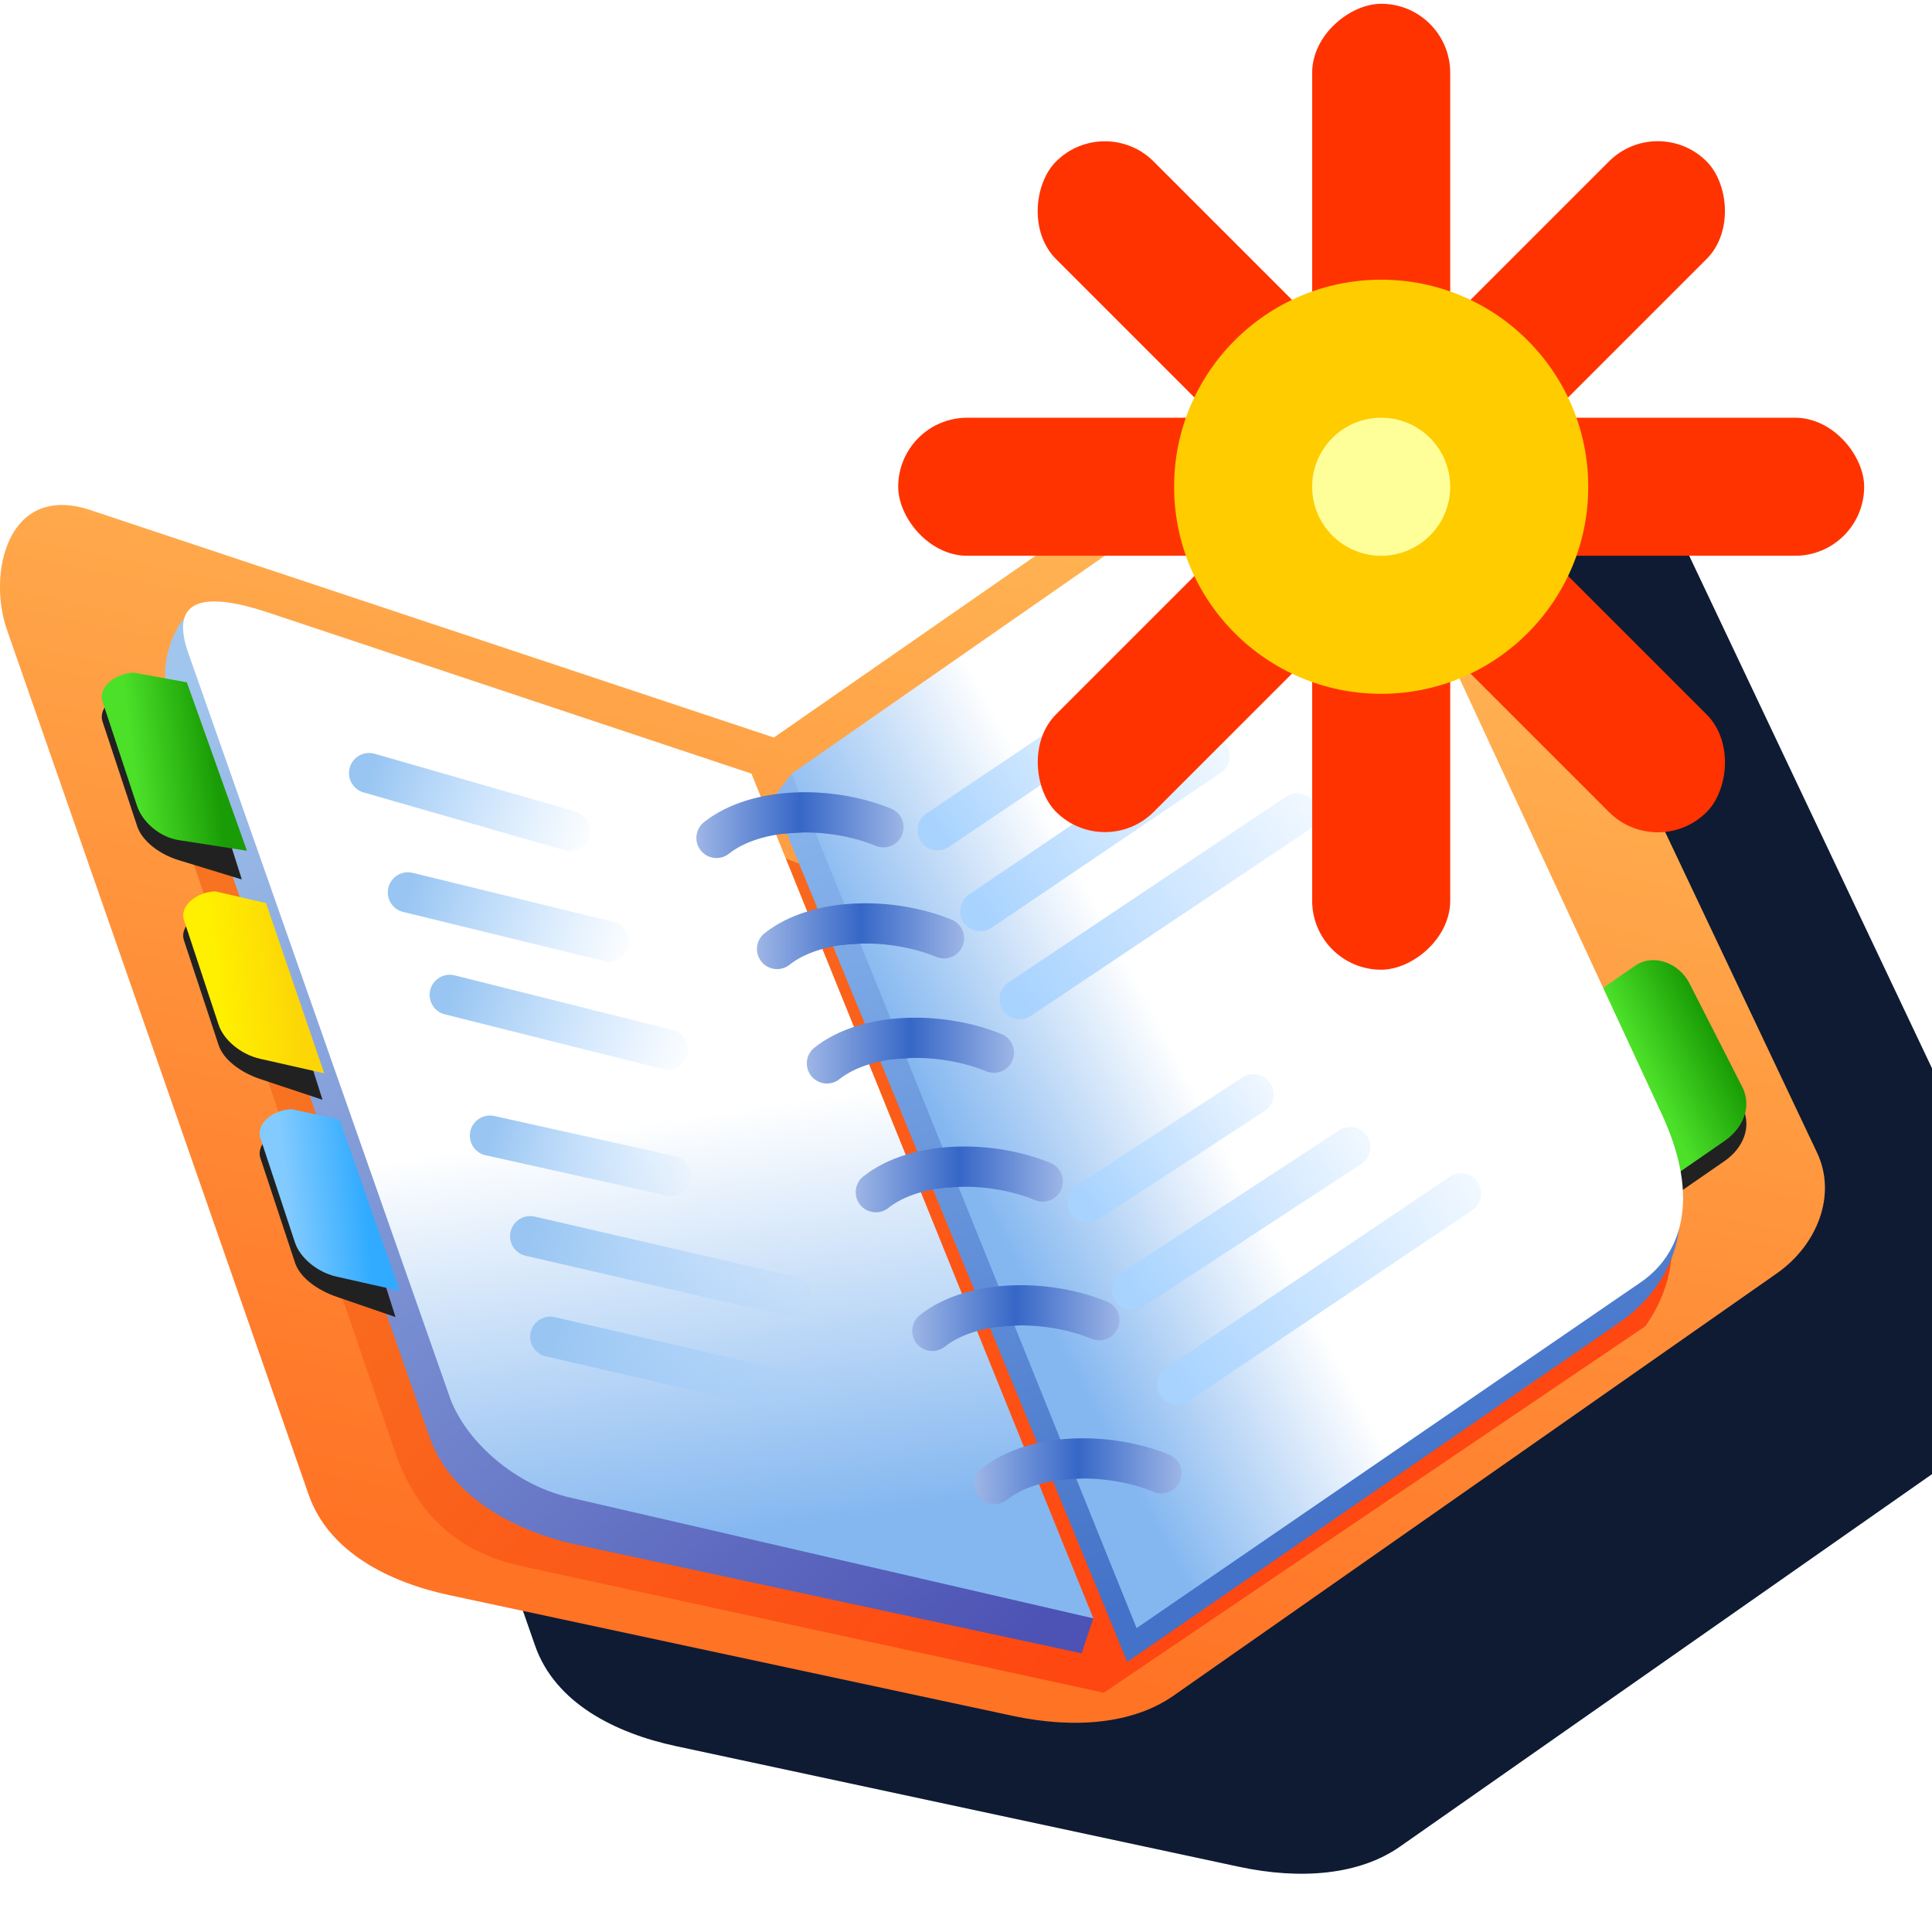 <?xml version="1.0" encoding="UTF-8" standalone="no"?>
<svg
   width="256"
   height="256"
   viewBox="0 0 256 256"
   version="1.1"
   id="svg8"
   inkscape:version="1.1.2 (0a00cf5339, 2022-02-04)"
   sodipodi:docname="address-book-new_16.svg"
   inkscape:export-filename="address-book-new.png"
   inkscape:export-xdpi="6"
   inkscape:export-ydpi="6"
   xmlns:inkscape="http://www.inkscape.org/namespaces/inkscape"
   xmlns:sodipodi="http://sodipodi.sourceforge.net/DTD/sodipodi-0.dtd"
   xmlns:xlink="http://www.w3.org/1999/xlink"
   xmlns="http://www.w3.org/2000/svg"
   xmlns:svg="http://www.w3.org/2000/svg"
   xmlns:rdf="http://www.w3.org/1999/02/22-rdf-syntax-ns#"
   xmlns:cc="http://creativecommons.org/ns#"
   xmlns:dc="http://purl.org/dc/elements/1.1/">
  <defs
     id="defs2">
    <linearGradient
       inkscape:collect="always"
       id="linearGradient380793">
      <stop
         style="stop-color:#ff4711;stop-opacity:1"
         offset="0"
         id="stop380789" />
      <stop
         style="stop-color:#f77221;stop-opacity:1"
         offset="1"
         id="stop380791" />
    </linearGradient>
    <linearGradient
       inkscape:collect="always"
       id="linearGradient299204">
      <stop
         style="stop-color:#ff7325;stop-opacity:1"
         offset="0"
         id="stop299200" />
      <stop
         style="stop-color:#ffbf5b;stop-opacity:1"
         offset="1"
         id="stop299202" />
    </linearGradient>
    <linearGradient
       inkscape:collect="always"
       id="linearGradient271741">
      <stop
         style="stop-color:#ffef00;stop-opacity:1"
         offset="0"
         id="stop271737" />
      <stop
         style="stop-color:#fcd607;stop-opacity:1"
         offset="1"
         id="stop271739" />
    </linearGradient>
    <linearGradient
       inkscape:collect="always"
       id="linearGradient259464">
      <stop
         style="stop-color:#83cbff;stop-opacity:1"
         offset="0"
         id="stop259460" />
      <stop
         style="stop-color:#30abff;stop-opacity:1"
         offset="1"
         id="stop259462" />
    </linearGradient>
    <linearGradient
       inkscape:collect="always"
       id="linearGradient246270">
      <stop
         style="stop-color:#a1c6ed;stop-opacity:1"
         offset="0"
         id="stop246266" />
      <stop
         style="stop-color:#4d53b4;stop-opacity:1"
         offset="1"
         id="stop246268" />
    </linearGradient>
    <linearGradient
       inkscape:collect="always"
       id="linearGradient215567">
      <stop
         style="stop-color:#9eb6e6;stop-opacity:1"
         offset="0"
         id="stop215563" />
      <stop
         style="stop-color:#3667c7;stop-opacity:1"
         offset="0.5"
         id="stop215729" />
      <stop
         style="stop-color:#9eb6e6;stop-opacity:1"
         offset="1"
         id="stop215565" />
    </linearGradient>
    <linearGradient
       inkscape:collect="always"
       id="linearGradient174148">
      <stop
         style="stop-color:#4372c8;stop-opacity:1;"
         offset="0"
         id="stop174144" />
      <stop
         style="stop-color:#8bb7ee;stop-opacity:1"
         offset="1"
         id="stop174146" />
    </linearGradient>
    <linearGradient
       inkscape:collect="always"
       id="linearGradient148866">
      <stop
         style="stop-color:#98c5f2;stop-opacity:1"
         offset="0"
         id="stop148862" />
      <stop
         style="stop-color:#a8d3ff;stop-opacity:0.027"
         offset="1"
         id="stop148864" />
    </linearGradient>
    <linearGradient
       inkscape:collect="always"
       id="linearGradient77535">
      <stop
         style="stop-color:#a8d3ff;stop-opacity:1"
         offset="0"
         id="stop77531" />
      <stop
         style="stop-color:#f3f9ff;stop-opacity:1"
         offset="1"
         id="stop77533" />
    </linearGradient>
    <linearGradient
       inkscape:collect="always"
       id="linearGradient54632">
      <stop
         style="stop-color:#4ce029;stop-opacity:1"
         offset="0"
         id="stop54628" />
      <stop
         style="stop-color:#199c05;stop-opacity:1"
         offset="1"
         id="stop54630" />
    </linearGradient>
    <linearGradient
       inkscape:collect="always"
       id="linearGradient14054">
      <stop
         style="stop-color:#84b7f0;stop-opacity:1"
         offset="0"
         id="stop14050" />
      <stop
         style="stop-color:#ffffff;stop-opacity:1"
         offset="1"
         id="stop14052" />
    </linearGradient>
    <linearGradient
       inkscape:collect="always"
       xlink:href="#linearGradient14054"
       id="linearGradient14056"
       x1="-91.525"
       y1="76.426"
       x2="-86.231"
       y2="73.614"
       gradientUnits="userSpaceOnUse"
       gradientTransform="translate(-19.213,0.076)" />
    <linearGradient
       inkscape:collect="always"
       xlink:href="#linearGradient54632"
       id="linearGradient54634"
       x1="-100.057"
       y1="33.027"
       x2="-98.087"
       y2="33.045"
       gradientUnits="userSpaceOnUse"
       gradientTransform="rotate(-27.019,-9.447,40.022)" />
    <linearGradient
       inkscape:collect="always"
       xlink:href="#linearGradient77535"
       id="linearGradient77537"
       x1="-91.718"
       y1="68.907"
       x2="-86.959"
       y2="65.54"
       gradientUnits="userSpaceOnUse"
       gradientTransform="translate(-19.213,0.076)" />
    <linearGradient
       inkscape:collect="always"
       xlink:href="#linearGradient77535"
       id="linearGradient141810"
       x1="-90.655"
       y1="70.918"
       x2="-84.453"
       y2="66.561"
       gradientUnits="userSpaceOnUse"
       gradientTransform="translate(-19.213,0.076)" />
    <linearGradient
       inkscape:collect="always"
       xlink:href="#linearGradient77535"
       id="linearGradient148017"
       x1="-89.677"
       y1="73.106"
       x2="-82.278"
       y2="67.991"
       gradientUnits="userSpaceOnUse"
       gradientTransform="translate(-19.213,0.076)" />
    <linearGradient
       inkscape:collect="always"
       xlink:href="#linearGradient77535"
       id="linearGradient148101"
       x1="-87.988"
       y1="78.159"
       x2="-83.365"
       y2="74.972"
       gradientUnits="userSpaceOnUse"
       gradientTransform="translate(-19.213,0.076)" />
    <linearGradient
       inkscape:collect="always"
       xlink:href="#linearGradient77535"
       id="linearGradient148223"
       x1="-86.879"
       y1="80.333"
       x2="-80.958"
       y2="76.286"
       gradientUnits="userSpaceOnUse"
       gradientTransform="translate(-19.213,0.076)" />
    <linearGradient
       inkscape:collect="always"
       xlink:href="#linearGradient77535"
       id="linearGradient148307"
       x1="-85.755"
       y1="82.685"
       x2="-78.205"
       y2="77.437"
       gradientUnits="userSpaceOnUse"
       gradientTransform="translate(-19.213,0.076)" />
    <linearGradient
       inkscape:collect="always"
       xlink:href="#linearGradient14054"
       id="linearGradient148719"
       x1="-96.29"
       y1="86.384"
       x2="-97.844"
       y2="76"
       gradientUnits="userSpaceOnUse"
       gradientTransform="translate(-19.213,0.076)" />
    <linearGradient
       inkscape:collect="always"
       xlink:href="#linearGradient148866"
       id="linearGradient148822"
       x1="-101.344"
       y1="81.5"
       x2="-94.344"
       y2="83.5"
       gradientUnits="userSpaceOnUse"
       gradientTransform="translate(-19.213,0.076)" />
    <linearGradient
       inkscape:collect="always"
       xlink:href="#linearGradient148866"
       id="linearGradient158833"
       x1="-101.844"
       y1="79"
       x2="-94.844"
       y2="81"
       gradientUnits="userSpaceOnUse"
       gradientTransform="translate(-19.213,0.076)" />
    <linearGradient
       inkscape:collect="always"
       xlink:href="#linearGradient148866"
       id="linearGradient158879"
       x1="-102.844"
       y1="76.5"
       x2="-97.844"
       y2="78"
       gradientUnits="userSpaceOnUse"
       gradientTransform="translate(-19.213,0.076)" />
    <linearGradient
       inkscape:collect="always"
       xlink:href="#linearGradient148866"
       id="linearGradient158965"
       gradientUnits="userSpaceOnUse"
       x1="-103.844"
       y1="73"
       x2="-97.922"
       y2="74.86"
       gradientTransform="translate(-19.213,0.076)" />
    <linearGradient
       inkscape:collect="always"
       xlink:href="#linearGradient148866"
       id="linearGradient159011"
       x1="-104.884"
       y1="70.453"
       x2="-99.38"
       y2="72.175"
       gradientUnits="userSpaceOnUse"
       gradientTransform="translate(-19.213,0.076)" />
    <linearGradient
       inkscape:collect="always"
       xlink:href="#linearGradient148866"
       id="linearGradient159095"
       x1="-105.849"
       y1="67.487"
       x2="-100.352"
       y2="69.424"
       gradientUnits="userSpaceOnUse"
       gradientTransform="translate(-19.213,0.076)" />
    <linearGradient
       inkscape:collect="always"
       xlink:href="#linearGradient174148"
       id="linearGradient174150"
       x1="-87.844"
       y1="88.5"
       x2="-95.344"
       y2="67.5"
       gradientUnits="userSpaceOnUse"
       gradientTransform="translate(-19.213,0.076)" />
    <linearGradient
       inkscape:collect="always"
       xlink:href="#linearGradient215567"
       id="linearGradient215569"
       x1="-97.713"
       y1="68.771"
       x2="-92.563"
       y2="68.771"
       gradientUnits="userSpaceOnUse"
       gradientTransform="translate(-19.213,0.076)" />
    <linearGradient
       inkscape:collect="always"
       xlink:href="#linearGradient215567"
       id="linearGradient246040"
       x1="-96.207"
       y1="71.531"
       x2="-91.057"
       y2="71.531"
       gradientUnits="userSpaceOnUse"
       gradientTransform="translate(-19.213,0.076)" />
    <linearGradient
       inkscape:collect="always"
       xlink:href="#linearGradient215567"
       id="linearGradient246048"
       x1="-94.967"
       y1="74.376"
       x2="-89.816"
       y2="74.376"
       gradientUnits="userSpaceOnUse"
       gradientTransform="translate(-19.213,0.076)" />
    <linearGradient
       inkscape:collect="always"
       xlink:href="#linearGradient215567"
       id="linearGradient246056"
       x1="-93.752"
       y1="77.578"
       x2="-88.601"
       y2="77.578"
       gradientUnits="userSpaceOnUse"
       gradientTransform="translate(-19.213,0.076)" />
    <linearGradient
       inkscape:collect="always"
       xlink:href="#linearGradient215567"
       id="linearGradient246064"
       x1="-92.347"
       y1="81.026"
       x2="-87.196"
       y2="81.026"
       gradientUnits="userSpaceOnUse"
       gradientTransform="translate(-19.213,0.076)" />
    <linearGradient
       inkscape:collect="always"
       xlink:href="#linearGradient215567"
       id="linearGradient246072"
       x1="-90.8"
       y1="84.832"
       x2="-85.65"
       y2="84.832"
       gradientUnits="userSpaceOnUse"
       gradientTransform="translate(-19.213,0.076)" />
    <linearGradient
       inkscape:collect="always"
       xlink:href="#linearGradient246270"
       id="linearGradient246272"
       x1="-110.202"
       y1="64.922"
       x2="-89.422"
       y2="88.748"
       gradientUnits="userSpaceOnUse"
       gradientTransform="translate(-19.213,0.076)" />
    <linearGradient
       inkscape:collect="always"
       xlink:href="#linearGradient259464"
       id="linearGradient259466"
       x1="-107.949"
       y1="77.892"
       x2="-105.969"
       y2="77.702"
       gradientUnits="userSpaceOnUse"
       gradientTransform="translate(-19.213,0.076)" />
    <linearGradient
       inkscape:collect="always"
       xlink:href="#linearGradient271741"
       id="linearGradient271743"
       x1="-109.575"
       y1="72.731"
       x2="-107.7"
       y2="72.5"
       gradientUnits="userSpaceOnUse"
       gradientTransform="translate(-19.213,0.076)" />
    <linearGradient
       inkscape:collect="always"
       xlink:href="#linearGradient54632"
       id="linearGradient288957"
       x1="-111.745"
       y1="66.941"
       x2="-109.759"
       y2="66.685"
       gradientUnits="userSpaceOnUse"
       gradientTransform="translate(-19.213,0.076)" />
    <linearGradient
       inkscape:collect="always"
       xlink:href="#linearGradient299204"
       id="linearGradient299206"
       x1="0.726"
       y1="62.548"
       x2="7.521"
       y2="30.377"
       gradientUnits="userSpaceOnUse"
       gradientTransform="translate(-108.133,27.5)" />
    <linearGradient
       inkscape:collect="always"
       xlink:href="#linearGradient380793"
       id="linearGradient380795"
       x1="-107.349"
       y1="89.446"
       x2="-125.602"
       y2="73.943"
       gradientUnits="userSpaceOnUse" />
    <filter
       inkscape:collect="always"
       style="color-interpolation-filters:sRGB"
       id="filter399307"
       x="-0.243"
       y="-0.182"
       width="1.485"
       height="1.364">
      <feGaussianBlur
         inkscape:collect="always"
         stdDeviation="0.352"
         id="feGaussianBlur399309" />
    </filter>
    <filter
       inkscape:collect="always"
       style="color-interpolation-filters:sRGB"
       id="filter399618"
       x="-0.243"
       y="-0.179"
       width="1.485"
       height="1.359">
      <feGaussianBlur
         inkscape:collect="always"
         stdDeviation="0.35"
         id="feGaussianBlur399620" />
    </filter>
    <filter
       inkscape:collect="always"
       style="color-interpolation-filters:sRGB"
       id="filter399750"
       x="-0.25"
       y="-0.181"
       width="1.5"
       height="1.362">
      <feGaussianBlur
         inkscape:collect="always"
         stdDeviation="0.352"
         id="feGaussianBlur399752" />
    </filter>
    <filter
       inkscape:collect="always"
       style="color-interpolation-filters:sRGB"
       id="filter399980"
       x="-0.21"
       y="-0.177"
       width="1.42"
       height="1.353">
      <feGaussianBlur
         inkscape:collect="always"
         stdDeviation="0.413"
         id="feGaussianBlur399982" />
    </filter>
    <filter
       inkscape:collect="always"
       style="color-interpolation-filters:sRGB"
       id="filter1347"
       x="-0.169"
       y="-0.222"
       width="1.338"
       height="1.444">
      <feGaussianBlur
         inkscape:collect="always"
         stdDeviation="17.038"
         id="feGaussianBlur1349" />
    </filter>
  </defs>
  <sodipodi:namedview
     inkscape:guide-bbox="true"
     id="base"
     pagecolor="#ffffff"
     bordercolor="#666666"
     borderopacity="1.0"
     inkscape:pageopacity="0.0"
     inkscape:pageshadow="2"
     inkscape:zoom="2"
     inkscape:cx="-45.5"
     inkscape:cy="264"
     inkscape:document-units="px"
     inkscape:current-layer="layer1"
     inkscape:document-rotation="0"
     showgrid="false"
     units="px"
     inkscape:window-width="3840"
     inkscape:window-height="2043"
     inkscape:window-x="0"
     inkscape:window-y="0"
     inkscape:window-maximized="1"
     inkscape:snap-bbox="true"
     inkscape:bbox-nodes="true"
     fit-margin-top="0"
     fit-margin-left="0"
     fit-margin-right="0"
     fit-margin-bottom="0"
     inkscape:bbox-paths="false"
     inkscape:snap-global="true"
     showguides="true"
     inkscape:pagecheckerboard="0"
     inkscape:snap-smooth-nodes="true"
     inkscape:object-paths="true">
    <inkscape:grid
       type="xygrid"
       id="grid1504"
       originx="0"
       originy="0" />
    <inkscape:grid
       type="xygrid"
       id="grid1507"
       spacingx="0.5"
       spacingy="0.5"
       originx="0"
       originy="0" />
  </sodipodi:namedview>
  <g
     inkscape:label="Layer 1"
     inkscape:groupmode="layer"
     id="layer1"
     transform="translate(-12.568)">
    <path
       id="path403036"
       style="mix-blend-mode:normal;fill:#0e1b33;fill-opacity:1;stroke:none;stroke-width:5.33px;stroke-linecap:butt;stroke-linejoin:miter;stroke-opacity:1;filter:url(#filter1347)"
       d="m 225.704,64.142 c -2.194,-0.058 -4.394,0.652 -6.326,1.994 L 145.11,117.726 54.149,87.457 C 43.489,84.226 40.921,96.084 43.489,103.447 L 83.464,218.043 c 2.665,7.64 10.659,11.611 18.654,13.324 l 74.621,15.99 c 8.24,1.766 15.99,1.067 21.32,-2.664 l 79.949,-55.967 c 5.33,-3.731 7.995,-10.362 5.33,-15.988 L 235.368,71.466 c -2.367,-4.997 -6.008,-7.228 -9.664,-7.324 z" />
    <g
       id="g402954"
       transform="matrix(5.33,0,0,5.33,728.054,-257.673)">
      <path
         style="opacity:1;fill:url(#linearGradient299206);fill-opacity:1;stroke:none;stroke-width:1px;stroke-linecap:butt;stroke-linejoin:miter;stroke-opacity:1"
         d="m -126.565,85.5 -7.5,-21.5 c -0.482,-1.381 0,-3.606 2,-3 L -114.999,66.679 -101.065,57 c 0.967,-0.671 2.289,-0.5 3,1 l 9,19 c 0.5,1.056 0,2.3 -1,3 l -15,10.5 c -1,0.7 -2.454,0.831 -4,0.5 l -14,-3 c -1.5,-0.321 -3,-1.067 -3.5,-2.5 z"
         id="path1048"
         sodipodi:nodetypes="ssscssssssss" />
      <path
         style="fill:url(#linearGradient380795);fill-opacity:1;stroke:none;stroke-width:1px;stroke-linecap:butt;stroke-linejoin:miter;stroke-opacity:1"
         d="m -121.823,67.191 -8.863,-1.054 6.266,18.295 c 0.4,1.167 1.224,2.427 3.127,2.841 l 14.497,3.152 13.464,-9.112 c 1.11,-1.588 0.486,-3.002 0.486,-3.002 0,0 -24.402,-9.911 -28.977,-11.121 z"
         id="path321624"
         sodipodi:nodetypes="ccsscccc" />
      <path
         style="fill:url(#linearGradient174150);fill-opacity:1;stroke:none;stroke-width:1px;stroke-linecap:butt;stroke-linejoin:miter;stroke-opacity:1"
         d="m -114.557,67.576 -0.478,0.628 8.821,21.455 12.236,-8.438 c 1.481,-1.021 1.718,-2.634 1.331,-3.397 l -13.202,9.891 -8.708,-20.138"
         id="path6913"
         sodipodi:nodetypes="cccsccc" />
      <path
         style="fill:url(#linearGradient246272);fill-opacity:1;stroke:none;stroke-width:1px;stroke-linecap:butt;stroke-linejoin:miter;stroke-opacity:1"
         d="m -107.057,88.576 -0.292,0.87 -12.558,-2.702 c -1.495,-0.322 -3.123,-1.168 -3.65,-2.668 l -6.5,-18.5 c -0.331,-0.943 0.5,-2.5 1,-2 z"
         id="path4690"
         sodipodi:nodetypes="ccssscc" />
      <path
         style="fill:#212121;fill-opacity:1;stroke:none;stroke-width:1px;stroke-linecap:butt;stroke-linejoin:miter;stroke-opacity:1;filter:url(#filter399750)"
         d="m -124.405,81.086 -1.465,-0.504 c -0.475,-0.164 -0.91,-0.476 -1.032,-0.843 l -0.861,-2.602 c -0.118,-0.356 0.316,-0.706 0.779,-0.718 l 1.237,0.434 z"
         id="path399622"
         sodipodi:nodetypes="csssscc" />
      <path
         style="fill:url(#linearGradient259466);fill-opacity:1;stroke:none;stroke-width:1px;stroke-linecap:butt;stroke-linejoin:miter;stroke-opacity:1"
         d="m -124.298,80.436 -1.573,-0.355 c -0.49,-0.111 -0.91,-0.476 -1.032,-0.843 l -0.861,-2.602 c -0.118,-0.356 0.316,-0.706 0.779,-0.718 l 1.186,0.257 z"
         id="path11587"
         sodipodi:nodetypes="csssscc" />
      <path
         style="fill:#212121;fill-opacity:1;stroke:none;stroke-width:1px;stroke-linecap:butt;stroke-linejoin:miter;stroke-opacity:1;filter:url(#filter399618)"
         d="m -126.22,75.685 -1.551,-0.517 c -0.477,-0.159 -0.91,-0.476 -1.032,-0.843 l -0.861,-2.602 c -0.118,-0.356 0.316,-0.706 0.779,-0.718 l 1.322,0.447 z"
         id="path399490"
         sodipodi:nodetypes="csssscc" />
      <path
         style="fill:url(#linearGradient271743);fill-opacity:1;stroke:none;stroke-width:1px;stroke-linecap:butt;stroke-linejoin:miter;stroke-opacity:1"
         d="m -126.178,75.026 -1.592,-0.36 c -0.49,-0.111 -0.91,-0.476 -1.032,-0.843 l -0.861,-2.602 c -0.118,-0.356 0.316,-0.706 0.779,-0.718 l 1.26,0.292 z"
         id="path11587-7"
         sodipodi:nodetypes="csssscc" />
      <path
         style="fill:#212121;fill-opacity:1;stroke:none;stroke-width:1px;stroke-linecap:butt;stroke-linejoin:miter;stroke-opacity:1;filter:url(#filter399307)"
         d="m -128.226,70.208 -1.569,-0.48 c -0.481,-0.147 -0.91,-0.476 -1.032,-0.843 l -0.861,-2.602 c -0.118,-0.356 0.316,-0.706 0.779,-0.718 l 1.341,0.41 z"
         id="path399053"
         sodipodi:nodetypes="csssscc" />
      <path
         style="fill:url(#linearGradient288957);fill-opacity:1;stroke:none;stroke-width:1px;stroke-linecap:butt;stroke-linejoin:miter;stroke-opacity:1"
         d="m -128.098,69.494 -1.698,-0.265 c -0.497,-0.078 -0.91,-0.476 -1.032,-0.843 l -0.861,-2.602 c -0.118,-0.356 0.316,-0.706 0.779,-0.718 l 1.317,0.24 z"
         id="path11587-5"
         sodipodi:nodetypes="csssscc" />
      <path
         style="fill:url(#linearGradient148719);fill-opacity:1;stroke:none;stroke-width:1px;stroke-linecap:butt;stroke-linejoin:miter;stroke-opacity:1"
         d="m -107.057,88.576 -13,-3 c -1.488,-0.343 -2.649,-1.5 -3,-2.5 l -6.5,-18.5 c -0.5,-1.423 0.5,-1.5 2,-1 l 12,4 z"
         id="path3815"
         sodipodi:nodetypes="csssscc" />
      <path
         id="path399834"
         style="fill:#212121;fill-opacity:1;fill-rule:evenodd;stroke-width:9;stroke-linecap:round;stroke-linejoin:round;filter:url(#filter399980);stop-color:#000000"
         d="m -94.995,73.825 1.412,-0.976 c 0.456,-0.315 1.093,-0.057 1.345,0.437 l 1.313,2.575 c 0.252,0.494 0.019,1.03 -0.437,1.345 l -1.412,0.976 c -0.456,0.315 -1.093,0.057 -1.345,-0.437 l -1.313,-2.575 c -0.252,-0.494 -0.019,-1.03 0.437,-1.345 z"
         sodipodi:nodetypes="sssssssss" />
      <path
         id="rect10885"
         style="fill:url(#linearGradient54634);fill-rule:evenodd;stroke-width:9;stroke-linecap:round;stroke-linejoin:round;stop-color:#000000"
         d="m -94.996,73.326 1.412,-0.976 c 0.456,-0.315 1.093,-0.057 1.345,0.437 l 1.313,2.575 c 0.252,0.494 0.019,1.03 -0.437,1.345 l -1.412,0.976 c -0.456,0.315 -1.093,0.057 -1.345,-0.437 l -1.313,-2.575 c -0.252,-0.494 -0.019,-1.03 0.437,-1.345 z"
         sodipodi:nodetypes="sssssssss" />
      <path
         style="fill:url(#linearGradient14056);fill-opacity:1;stroke:none;stroke-width:1px;stroke-linecap:butt;stroke-linejoin:miter;stroke-opacity:1"
         d="m -114.557,67.576 8.575,21.243 12.536,-8.599 c 0.991,-0.68 1.509,-2.051 0.517,-4.188 l -7.47,-16.087 c -0.496,-1.068 -1.657,-1.108 -2.657,-0.369 z"
         id="path5768"
         sodipodi:nodetypes="ccssssc" />
      <path
         style="fill:none;stroke:url(#linearGradient148822);stroke-width:1px;stroke-linecap:round;stroke-linejoin:miter;stroke-opacity:1"
         d="m -120.557,81.576 6.5,1.5"
         id="path7113" />
      <path
         style="fill:none;stroke:url(#linearGradient158833);stroke-width:1px;stroke-linecap:round;stroke-linejoin:miter;stroke-opacity:1"
         d="m -121.057,79.076 6.5,1.5"
         id="path7113-3"
         sodipodi:nodetypes="cc" />
      <path
         style="fill:none;stroke:url(#linearGradient158879);stroke-width:1px;stroke-linecap:round;stroke-linejoin:miter;stroke-opacity:1"
         d="m -122.057,76.576 4.5,1"
         id="path7393" />
      <path
         style="fill:none;stroke:url(#linearGradient158965);stroke-width:1px;stroke-linecap:round;stroke-linejoin:miter;stroke-opacity:1"
         d="m -123.057,73.076 5.422,1.36"
         id="path7518"
         sodipodi:nodetypes="cc" />
      <path
         style="fill:none;stroke:url(#linearGradient159011);stroke-width:1px;stroke-linecap:round;stroke-linejoin:miter;stroke-opacity:1"
         d="m -124.097,70.529 5.004,1.222"
         id="path7871"
         sodipodi:nodetypes="cc" />
      <path
         style="fill:none;stroke:url(#linearGradient159095);stroke-width:1px;stroke-linecap:round;stroke-linejoin:miter;stroke-opacity:1"
         d="M -125.062,67.563 -120.065,69"
         id="path8034" />
      <path
         style="fill:none;stroke:url(#linearGradient148017);stroke-width:1px;stroke-linecap:round;stroke-linejoin:miter;stroke-opacity:1"
         d="m -108.889,73.183 6.899,-4.616"
         id="path8313"
         sodipodi:nodetypes="cc" />
      <path
         style="fill:none;stroke:url(#linearGradient141810);stroke-width:1px;stroke-linecap:round;stroke-linejoin:miter;stroke-opacity:1"
         d="m -109.868,70.995 5.702,-3.857"
         id="path8590"
         sodipodi:nodetypes="cc" />
      <path
         style="fill:none;stroke:url(#linearGradient77537);stroke-width:1px;stroke-linecap:round;stroke-linejoin:miter;stroke-opacity:1"
         d="m -110.93,68.984 4.259,-2.867"
         id="path8753"
         sodipodi:nodetypes="cc" />
      <path
         style="fill:none;stroke:url(#linearGradient148101);stroke-width:1px;stroke-linecap:round;stroke-linejoin:miter;stroke-opacity:1"
         d="m -107.2,78.236 4.123,-2.687"
         id="path8840" />
      <path
         style="fill:none;stroke:url(#linearGradient148223);stroke-width:1px;stroke-linecap:round;stroke-linejoin:miter;stroke-opacity:1"
         d="m -106.091,80.409 5.421,-3.547"
         id="path8875"
         sodipodi:nodetypes="cc" />
      <path
         style="fill:none;stroke:url(#linearGradient148307);stroke-width:1px;stroke-linecap:round;stroke-linejoin:miter;stroke-opacity:1"
         d="m -104.967,82.761 7.05,-4.747"
         id="path9000"
         sodipodi:nodetypes="cc" />
      <path
         style="fill:#416bbf;fill-opacity:1;stroke:url(#linearGradient215569);stroke-width:1px;stroke-linecap:round;stroke-linejoin:miter;stroke-opacity:1"
         d="m -112.275,68.909 c -1.314,-0.538 -3.153,-0.523 -4.151,0.266"
         id="path13133"
         sodipodi:nodetypes="cc" />
      <path
         style="fill:#416bbf;fill-opacity:1;stroke:url(#linearGradient246040);stroke-width:1px;stroke-linecap:round;stroke-linejoin:miter;stroke-opacity:1"
         d="m -110.769,71.67 c -1.314,-0.538 -3.153,-0.523 -4.151,0.266"
         id="path13133-3"
         sodipodi:nodetypes="cc" />
      <path
         style="fill:#416bbf;fill-opacity:1;stroke:url(#linearGradient246048);stroke-width:1px;stroke-linecap:round;stroke-linejoin:miter;stroke-opacity:1"
         d="m -109.529,74.514 c -1.314,-0.538 -3.153,-0.523 -4.151,0.266"
         id="path13133-5"
         sodipodi:nodetypes="cc" />
      <path
         style="fill:#416bbf;fill-opacity:1;stroke:url(#linearGradient246056);stroke-width:1px;stroke-linecap:round;stroke-linejoin:miter;stroke-opacity:1"
         d="m -108.314,77.716 c -1.314,-0.538 -3.153,-0.523 -4.151,0.266"
         id="path13133-6"
         sodipodi:nodetypes="cc" />
      <path
         style="fill:#416bbf;fill-opacity:1;stroke:url(#linearGradient246064);stroke-width:1px;stroke-linecap:round;stroke-linejoin:miter;stroke-opacity:1"
         d="m -106.909,81.164 c -1.314,-0.538 -3.153,-0.523 -4.151,0.266"
         id="path13133-2"
         sodipodi:nodetypes="cc" />
      <path
         style="fill:#416bbf;fill-opacity:1;stroke:url(#linearGradient246072);stroke-width:1px;stroke-linecap:round;stroke-linejoin:miter;stroke-opacity:1"
         d="m -105.362,84.97 c -1.314,-0.538 -3.153,-0.523 -4.151,0.266"
         id="path13133-9"
         sodipodi:nodetypes="cc" />
    </g>
    <g
       transform="matrix(23.037,0,0,23.037,210.832,-60.456)"
       id="g4993">
      <rect
         ry="0.397"
         rx="0.397"
         y="0.265"
         x="2.646"
         height="0.794"
         width="5.556"
         id="rect4900-2"
         style="fill:#ff3300;fill-opacity:1;stroke:none;stroke-width:0.229;stroke-linecap:round;stroke-linejoin:round;stroke-miterlimit:4;stroke-dasharray:none;stroke-opacity:1"
         transform="rotate(90)" />
      <rect
         ry="0.397"
         rx="0.397"
         y="3.906"
         x="0.722"
         height="0.794"
         width="5.292"
         id="rect4900-0"
         style="fill:#ff3300;fill-opacity:1;stroke:none;stroke-width:0.229;stroke-linecap:round;stroke-linejoin:round;stroke-miterlimit:4;stroke-dasharray:none;stroke-opacity:1"
         transform="rotate(45)" />
      <rect
         style="fill:#ff3300;fill-opacity:1;stroke:none;stroke-width:0.229;stroke-linecap:round;stroke-linejoin:round;stroke-miterlimit:4;stroke-dasharray:none;stroke-opacity:1"
         id="rect4900"
         width="5.556"
         height="0.794"
         x="-3.44"
         y="5.027"
         rx="0.397"
         ry="0.397" />
      <rect
         transform="matrix(-0.707,0.707,0.707,0.707,0,0)"
         style="fill:#ff3300;fill-opacity:1;stroke:none;stroke-width:0.229;stroke-linecap:round;stroke-linejoin:round;stroke-miterlimit:4;stroke-dasharray:none;stroke-opacity:1"
         id="rect4900-0-1"
         width="5.292"
         height="0.794"
         x="1.657"
         y="2.971"
         rx="0.397"
         ry="0.397" />
      <g
         id="g4898"
         transform="translate(-1.191)">
        <circle
           r="1.191"
           cy="5.424"
           cx="0.529"
           id="path4879"
           style="fill:#ffcc00;fill-opacity:1;stroke:none;stroke-width:0.265;stroke-linecap:round;stroke-linejoin:round;stroke-miterlimit:4;stroke-dasharray:none;stroke-opacity:1" />
        <circle
           style="fill:#ffff99;fill-opacity:1;stroke:none;stroke-width:0.265;stroke-linecap:round;stroke-linejoin:round;stroke-miterlimit:4;stroke-dasharray:none;stroke-opacity:1"
           id="path4879-9"
           cx="0.529"
           cy="5.424"
           r="0.397" />
      </g>
    </g>
  </g>
</svg>
